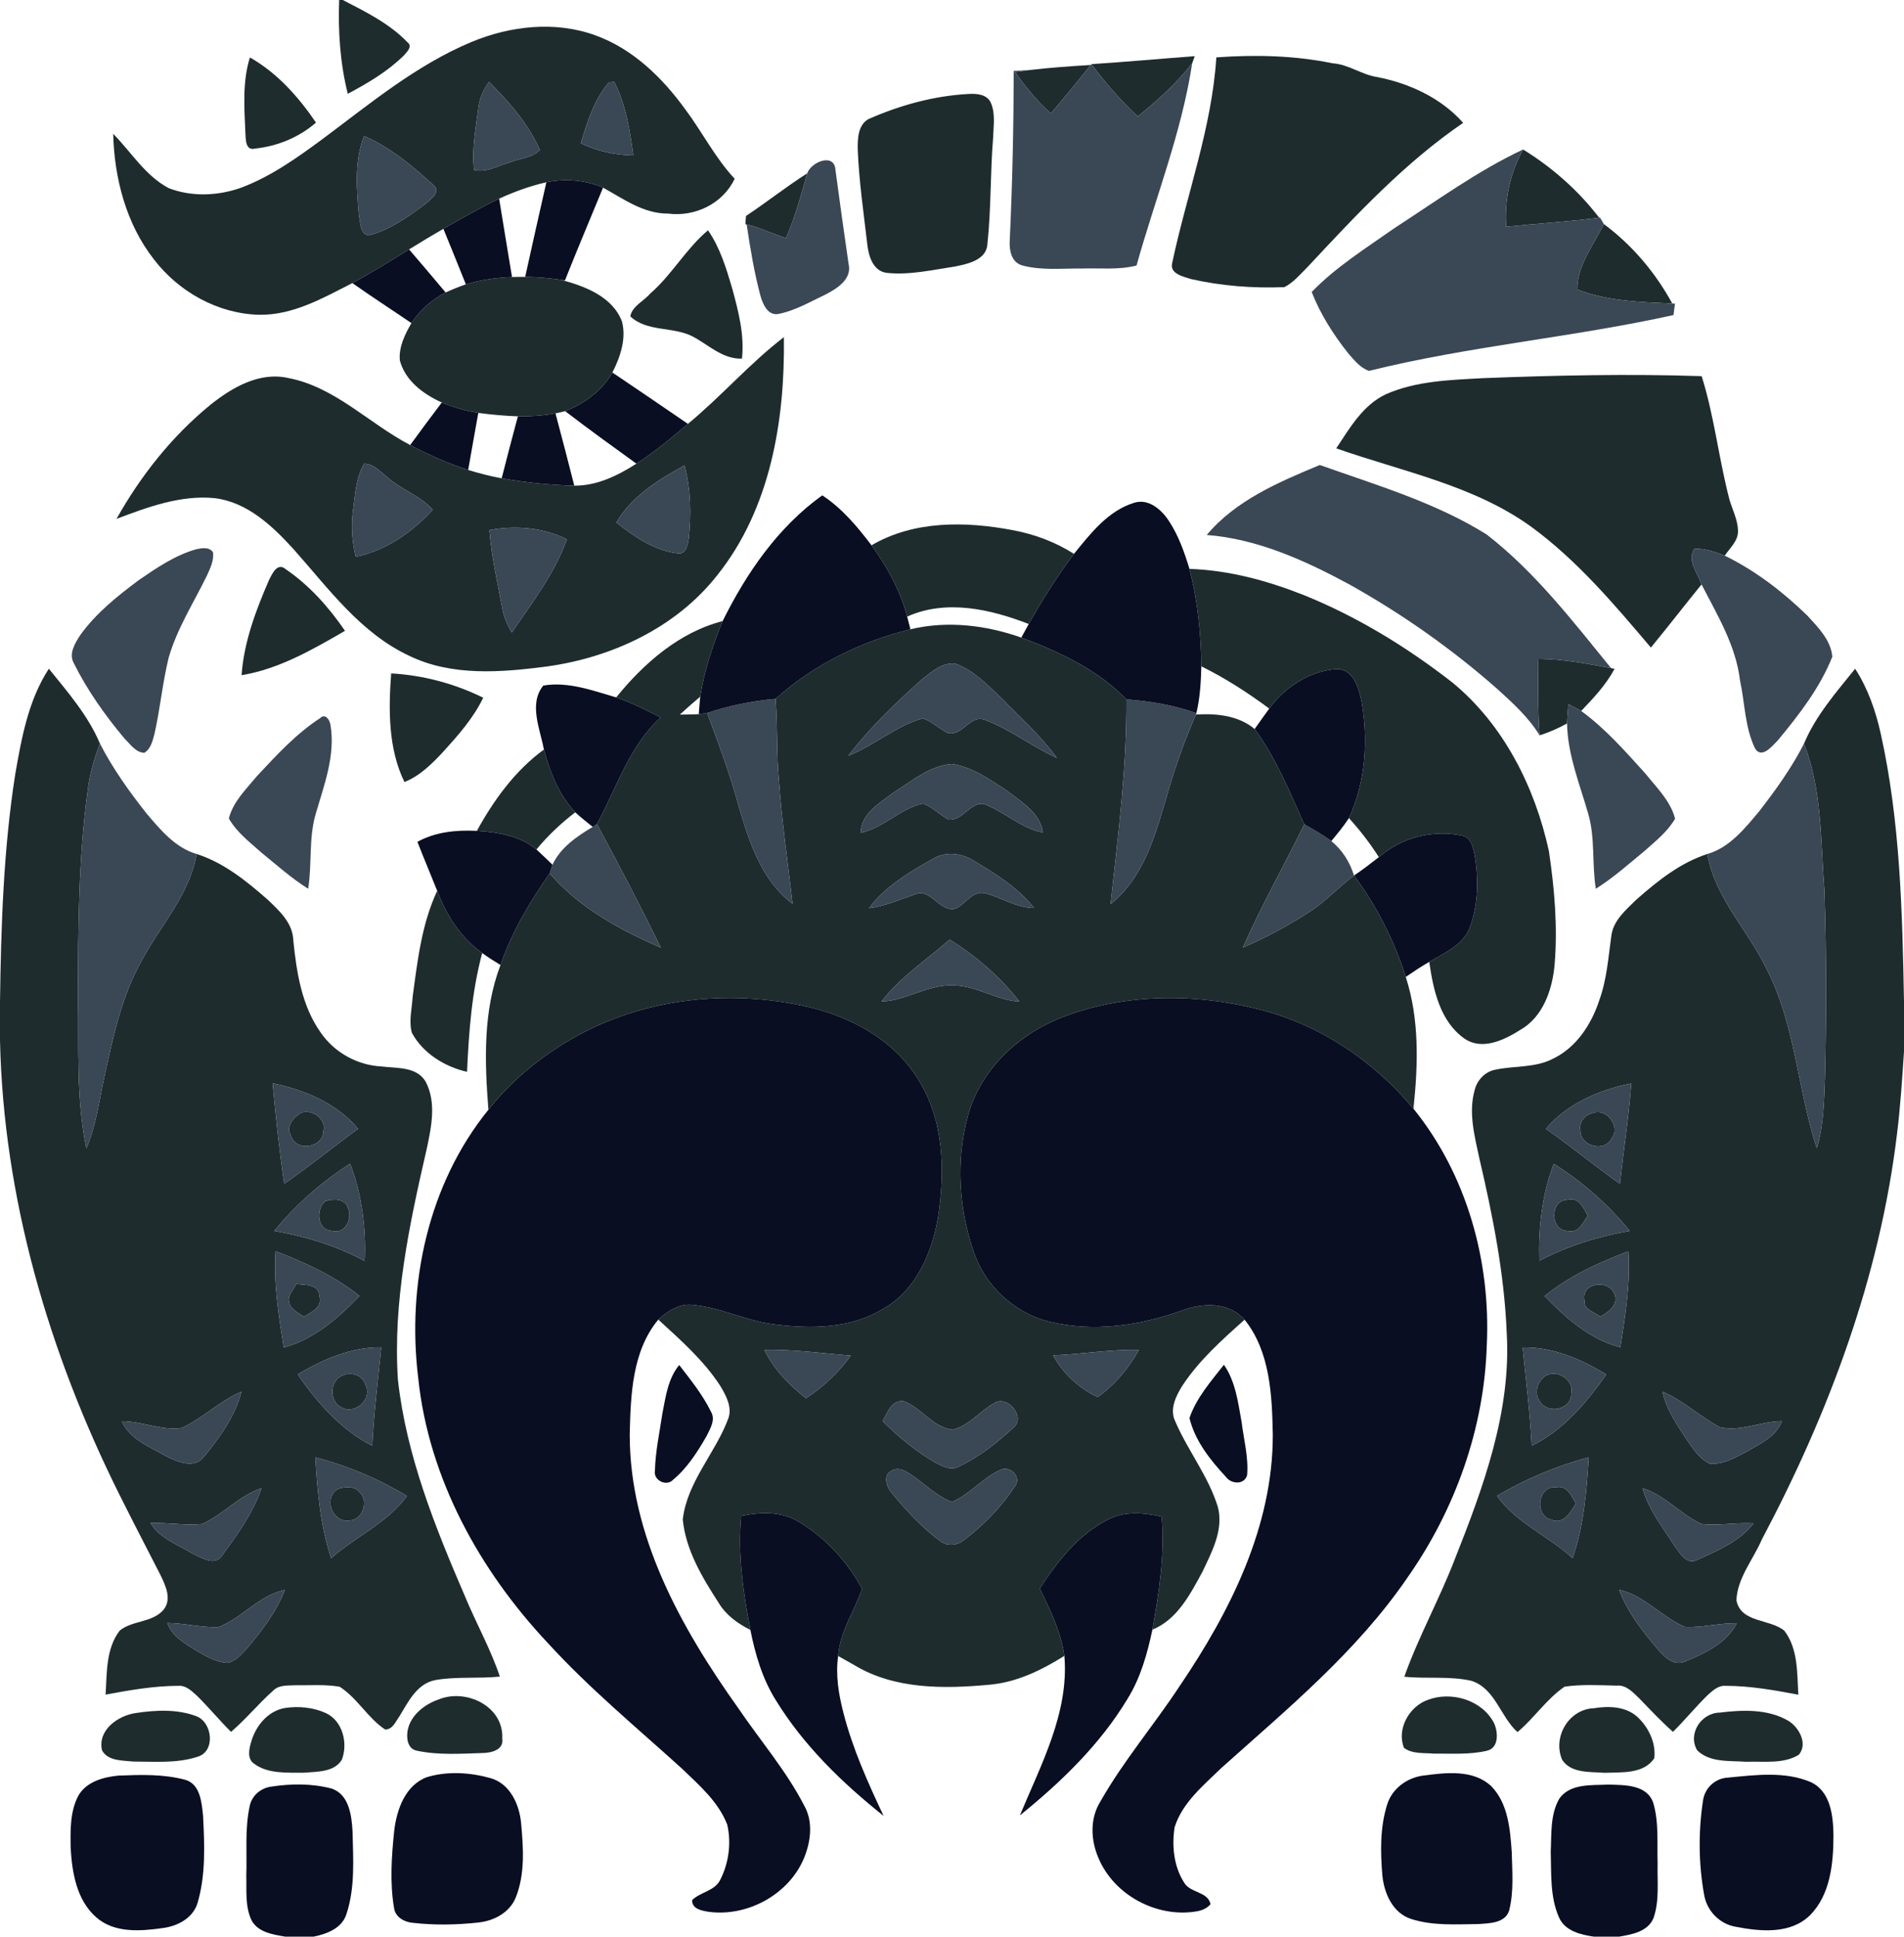 <?xml version="1.0" encoding="UTF-8" ?>
<!DOCTYPE svg PUBLIC "-//W3C//DTD SVG 1.1//EN" "http://www.w3.org/Graphics/SVG/1.1/DTD/svg11.dtd">
<svg width="470pt" height="478pt" viewBox="0 0 470 478" version="1.1" xmlns="http://www.w3.org/2000/svg">
<g id="#1e2c2eff">
<path fill="#1e2c2e" opacity="1.00" d=" M 83.72 0.00 L 84.62 0.00 C 90.26 2.91 96.16 5.82 100.61 10.46 C 101.92 11.45 100.42 12.85 99.72 13.66 C 95.72 17.62 90.80 20.52 85.85 23.15 C 83.95 15.59 83.44 7.77 83.72 0.00 Z" />
<path fill="#1e2c2e" opacity="1.00" d=" M 116.31 10.39 C 125.94 6.37 137.10 5.10 147.04 8.75 C 156.22 12.08 163.47 19.15 169.11 26.92 C 173.34 32.55 176.51 38.95 181.35 44.12 C 178.45 50.27 171.59 53.57 164.93 52.72 C 158.88 52.76 153.91 49.10 148.86 46.31 C 144.46 44.43 139.55 44.03 134.87 44.99 C 130.85 45.89 126.96 47.32 123.21 49.03 C 118.50 51.27 113.98 53.90 109.45 56.48 C 106.60 58.12 103.78 59.82 100.98 61.56 C 96.37 64.42 91.76 67.29 86.98 69.87 C 79.77 73.54 72.28 77.85 63.94 77.69 C 53.78 77.44 44.13 72.03 38.00 64.03 C 31.14 55.27 28.22 44.01 27.94 33.03 C 32.42 37.56 35.88 43.40 41.66 46.44 C 47.31 48.63 53.82 48.36 59.49 46.34 C 66.82 43.60 73.25 39.01 79.51 34.40 C 91.25 25.66 102.68 16.10 116.31 10.39 M 150.30 20.34 C 146.65 24.58 144.97 30.09 143.37 35.35 C 147.42 37.33 151.84 38.25 156.33 38.36 C 155.50 32.17 154.49 25.81 151.62 20.20 C 151.29 20.24 150.63 20.31 150.30 20.34 M 118.04 26.97 C 117.42 31.93 116.40 36.94 117.03 41.95 C 120.12 42.74 123.04 40.78 125.97 40.05 C 128.37 39.03 131.42 38.97 133.27 37.01 C 130.44 30.59 125.66 25.13 120.72 20.21 C 119.27 22.21 118.27 24.50 118.04 26.97 M 89.88 33.57 C 87.39 39.82 88.05 46.73 88.60 53.28 C 89.06 54.97 88.77 57.64 90.98 58.11 C 96.27 56.73 100.85 53.46 105.16 50.21 C 106.29 49.14 108.79 47.51 107.19 45.85 C 101.97 41.09 96.43 36.41 89.88 33.57 Z" />
<path fill="#1e2c2e" opacity="1.00" d=" M 269.42 15.83 C 277.93 15.28 286.42 14.50 294.92 13.86 C 294.76 14.30 294.44 15.18 294.29 15.62 C 290.42 20.58 285.73 24.82 280.84 28.74 C 276.65 24.79 272.82 20.47 269.42 15.83 Z" />
<path fill="#1e2c2e" opacity="1.00" d=" M 300.25 14.16 C 309.83 13.47 319.50 13.68 328.93 15.62 C 332.88 15.87 336.11 18.45 339.98 19.02 C 347.94 20.58 355.73 24.18 361.18 30.32 C 346.72 40.20 334.72 53.10 322.83 65.84 C 321.02 67.62 319.35 69.71 317.04 70.87 C 309.33 71.18 301.51 70.59 293.97 68.87 C 292.15 68.27 288.77 67.62 289.33 65.03 C 292.90 48.08 299.15 31.56 300.25 14.16 Z" />
<path fill="#1e2c2e" opacity="1.00" d=" M 60.58 32.98 C 60.32 26.72 59.79 20.26 61.69 14.18 C 68.42 17.99 73.70 23.92 78.00 30.26 C 73.84 33.89 68.46 36.10 62.98 36.67 C 60.62 37.27 60.68 34.53 60.58 32.98 Z" />
<path fill="#1e2c2e" opacity="1.00" d=" M 254.06 17.29 C 259.10 16.71 264.17 16.34 269.24 16.04 C 266.03 20.09 262.74 24.07 259.39 28.00 C 256.05 24.97 253.15 21.49 250.58 17.79 C 251.74 17.61 252.90 17.45 254.06 17.29 Z" />
<path fill="#1e2c2e" opacity="1.00" d=" M 239.13 23.19 C 241.11 23.07 243.63 23.27 244.58 25.35 C 245.77 28.06 245.23 31.12 245.15 33.99 C 244.43 42.69 244.68 51.45 243.75 60.13 C 243.58 64.12 239.05 65.10 235.90 65.75 C 230.31 66.59 224.65 67.93 218.98 67.36 C 215.42 66.97 214.36 63.04 214.06 60.05 C 213.16 52.36 212.05 44.68 211.73 36.94 C 211.69 34.28 211.76 30.83 214.41 29.38 C 222.22 25.94 230.58 23.64 239.13 23.19 Z" />
<path fill="#1e2c2e" opacity="1.00" d=" M 375.97 36.90 C 383.17 41.32 389.62 47.03 394.76 53.74 C 387.13 54.70 379.45 55.18 371.80 55.97 C 371.33 49.33 372.76 42.73 375.97 36.90 Z" />
<path fill="#1e2c2e" opacity="1.00" d=" M 184.15 53.30 C 189.27 49.91 194.08 46.07 199.26 42.78 C 197.72 48.18 196.28 53.63 194.01 58.79 C 191.28 57.84 188.61 56.71 185.87 55.81 C 185.48 55.71 184.70 55.51 184.31 55.41 L 184.00 55.33 C 184.04 54.83 184.11 53.81 184.15 53.30 Z" />
<path fill="#1e2c2e" opacity="1.00" d=" M 389.36 71.46 C 389.28 65.49 393.41 60.48 395.90 55.30 C 402.90 60.48 408.63 67.28 412.80 74.91 C 404.93 74.56 396.78 74.34 389.36 71.46 Z" />
<path fill="#1e2c2e" opacity="1.00" d=" M 160.48 72.48 C 165.86 67.83 169.32 61.40 174.77 56.84 C 177.76 61.16 179.28 66.23 180.75 71.21 C 182.28 76.84 183.80 82.64 183.15 88.52 C 178.34 88.67 174.90 85.09 170.93 83.02 C 166.12 80.56 159.66 81.96 155.59 78.08 C 156.03 75.57 158.90 74.34 160.48 72.48 Z" />
<path fill="#1e2c2e" opacity="1.00" d=" M 115.00 70.18 C 118.69 69.07 122.54 68.53 126.39 68.37 C 127.47 68.34 128.56 68.33 129.64 68.34 C 132.64 68.39 135.64 68.62 138.60 69.09 C 144.44 70.66 151.19 73.22 153.53 79.34 C 154.66 83.62 153.11 88.13 151.17 91.94 C 148.62 96.45 144.27 99.62 139.51 101.48 C 138.71 101.68 137.92 101.87 137.12 102.03 C 134.06 102.61 130.95 102.80 127.84 102.76 C 124.57 102.64 121.31 102.35 118.07 101.91 C 114.98 101.41 111.95 100.55 109.06 99.34 C 104.54 97.32 100.01 93.97 98.70 88.95 C 98.40 85.67 99.95 82.52 101.56 79.75 C 103.65 76.53 106.60 73.94 110.00 72.19 C 111.64 71.44 113.30 70.76 115.00 70.18 Z" />
<path fill="#1e2c2e" opacity="1.00" d=" M 169.81 104.62 C 178.03 97.84 185.05 89.71 193.50 83.21 C 193.80 103.71 190.19 125.56 177.05 141.98 C 166.89 154.92 151.07 162.27 135.01 164.50 C 123.76 165.96 111.65 166.98 101.11 161.91 C 89.02 156.30 81.06 145.20 72.44 135.52 C 67.22 129.79 61.01 123.90 52.94 122.95 C 44.56 122.14 36.46 125.16 28.76 128.07 C 34.73 117.42 42.47 107.64 51.96 99.90 C 57.31 95.62 64.03 91.70 71.16 93.30 C 82.73 95.51 91.11 104.57 101.26 109.84 C 105.83 112.30 110.62 114.39 115.57 115.99 C 118.28 116.83 121.04 117.54 123.84 118.05 C 129.76 119.09 135.75 119.72 141.76 119.87 C 147.35 119.91 152.50 117.39 157.10 114.44 C 161.60 111.52 165.74 108.10 169.81 104.62 M 87.15 125.94 C 86.61 129.78 86.90 133.67 87.81 137.43 C 95.25 135.90 101.76 131.35 106.82 125.82 C 103.66 122.22 98.87 120.84 95.41 117.61 C 93.74 116.31 92.17 114.48 89.89 114.44 C 87.85 117.91 87.68 122.05 87.15 125.94 M 152.15 128.99 C 156.60 132.44 161.51 135.90 167.25 136.57 C 169.19 137.01 169.78 134.55 169.99 133.11 C 170.64 127.04 170.56 120.81 168.97 114.88 C 162.57 118.38 155.86 122.51 152.15 128.99 M 120.80 130.84 C 121.32 137.31 122.77 143.65 123.97 150.02 C 124.30 152.20 125.22 154.23 126.35 156.11 C 131.32 148.74 136.92 141.57 139.93 133.11 C 134.03 130.20 127.22 129.61 120.80 130.84 Z" />
<path fill="#1e2c2e" opacity="1.00" d=" M 342.18 97.27 C 349.66 94.00 357.96 93.79 365.98 93.34 C 383.99 92.64 402.04 92.24 420.05 92.84 C 423.19 102.80 424.28 113.28 426.93 123.37 C 427.69 125.90 428.97 128.34 429.03 131.04 C 429.07 133.52 427.03 135.24 425.75 137.14 C 423.38 136.21 420.90 135.39 418.32 135.42 C 416.24 138.15 419.14 141.51 420.02 144.25 C 415.82 149.41 411.75 154.69 407.52 159.83 C 398.47 149.16 389.32 138.31 377.96 130.00 C 363.72 119.73 346.12 116.39 329.85 110.66 C 333.20 105.62 336.46 99.92 342.18 97.27 Z" />
<path fill="#1e2c2e" opacity="1.00" d=" M 215.13 134.59 C 225.61 128.44 238.35 128.65 249.93 130.84 C 255.30 131.83 260.49 133.76 265.11 136.70 C 260.98 142.20 257.30 148.02 253.94 154.02 C 244.52 150.35 233.56 147.85 223.93 152.19 C 222.26 145.78 218.99 139.92 215.13 134.59 Z" />
<path fill="#1e2c2e" opacity="1.00" d=" M 66.36 143.27 C 67.13 141.71 68.46 138.65 70.56 140.51 C 76.38 144.49 81.20 149.89 85.16 155.70 C 77.16 160.33 68.86 165.13 59.63 166.65 C 60.21 158.49 63.13 150.71 66.36 143.27 Z" />
<path fill="#1e2c2e" opacity="1.00" d=" M 293.61 140.41 C 303.37 140.73 312.91 143.33 321.95 146.92 C 335.10 152.25 347.31 159.73 358.49 168.43 C 371.15 178.82 378.89 194.24 382.34 210.04 C 383.72 219.27 384.53 228.69 383.76 238.01 C 383.22 244.21 380.94 251.01 375.21 254.24 C 371.28 256.70 365.91 259.33 361.54 256.37 C 355.47 252.15 353.79 244.29 352.81 237.41 C 356.54 235.17 361.17 233.30 362.81 228.91 C 364.93 223.23 365.01 216.94 364.01 211.02 C 363.62 209.18 363.13 206.67 360.94 206.24 C 353.74 204.69 345.93 206.71 340.37 211.56 C 338.19 208.14 335.71 204.92 332.98 201.92 C 337.10 192.97 337.78 182.64 336.07 173.02 C 335.40 169.80 334.09 165.17 330.05 165.14 C 323.38 165.52 317.18 169.55 313.31 174.89 C 308.01 170.96 302.46 167.38 296.55 164.46 C 296.49 156.37 295.63 148.26 293.61 140.41 Z" />
<path fill="#1e2c2e" opacity="1.00" d=" M 152.10 172.13 C 158.93 163.72 167.67 156.04 178.38 153.30 C 175.94 159.31 173.84 165.52 172.85 171.95 C 171.14 173.39 169.45 174.86 167.81 176.38 C 169.37 176.35 170.93 176.36 172.49 176.27 C 173.01 176.20 174.05 176.04 174.57 175.96 C 177.37 183.52 180.21 191.07 182.31 198.86 C 184.92 207.71 187.93 217.28 195.64 223.06 C 194.52 213.04 193.01 203.07 192.31 193.01 C 191.63 186.19 192.01 179.32 191.44 172.50 C 200.80 164.04 212.53 158.34 224.74 155.32 C 233.82 153.14 243.38 154.28 252.11 157.37 C 261.50 160.88 271.00 165.31 278.05 172.62 C 278.17 189.55 275.98 206.35 274.14 223.15 C 282.64 216.34 285.42 205.32 288.35 195.35 C 290.24 188.88 292.50 182.53 295.21 176.36 C 300.26 176.06 305.66 176.56 309.71 179.93 C 314.96 187.11 318.35 195.38 321.96 203.46 C 316.98 213.64 311.37 223.52 306.79 233.89 C 312.46 231.44 317.92 228.50 323.11 225.15 C 327.17 222.58 330.39 218.95 334.23 216.10 C 339.86 223.64 344.17 232.15 347.01 241.12 C 350.41 251.61 350.06 262.83 348.91 273.65 C 339.12 261.85 325.80 252.92 310.88 249.15 C 294.45 244.98 276.48 245.11 260.69 251.70 C 250.40 256.09 241.61 264.85 238.81 275.87 C 235.97 286.56 236.72 298.15 240.23 308.60 C 242.97 317.15 250.18 323.97 258.89 326.18 C 269.75 328.86 281.21 327.23 291.63 323.50 C 296.81 321.53 303.22 321.25 307.23 325.72 C 301.66 330.69 295.99 335.74 291.86 342.02 C 290.24 344.61 288.62 347.92 290.16 350.93 C 293.28 358.16 298.37 364.46 300.66 372.06 C 302.06 377.64 299.13 383.07 296.81 387.97 C 293.79 393.50 290.64 399.70 284.47 402.23 C 286.09 393.04 287.57 383.69 286.76 374.33 C 282.31 373.36 277.47 372.85 273.32 375.15 C 266.11 378.82 260.99 385.44 256.65 392.08 C 259.29 397.36 261.89 402.79 262.74 408.70 C 257.07 412.25 250.89 415.27 244.12 415.83 C 233.00 416.85 220.86 416.98 210.98 411.03 C 209.61 410.26 208.26 409.48 206.90 408.73 C 207.32 402.69 210.89 397.68 212.80 392.16 C 209.24 385.49 203.82 379.62 197.33 375.70 C 193.02 372.97 187.77 373.15 182.97 374.15 C 182.09 383.59 183.44 393.03 185.23 402.29 C 182.11 400.73 179.20 398.64 177.39 395.60 C 173.35 389.34 169.28 382.60 168.54 375.04 C 169.61 365.68 176.71 358.56 179.84 349.94 C 180.72 347.19 179.21 344.45 177.85 342.14 C 173.76 335.79 168.02 330.77 162.50 325.70 C 164.82 323.56 167.74 321.63 171.07 322.08 C 177.91 322.70 184.16 326.02 190.98 326.85 C 200.04 328.03 209.94 327.99 217.98 323.05 C 226.03 318.55 229.99 309.36 231.52 300.65 C 233.32 289.14 233.06 276.43 226.58 266.31 C 220.68 256.70 210.12 250.95 199.36 248.51 C 179.72 243.96 158.16 246.41 140.66 256.68 C 133.02 261.16 126.03 266.92 120.56 273.91 C 119.63 261.95 119.20 249.59 123.55 238.18 C 126.34 230.02 130.77 222.58 135.70 215.56 C 142.96 224.07 153.02 229.49 163.13 233.90 C 158.09 223.62 152.81 213.45 147.34 203.40 C 152.24 194.45 155.29 184.15 163.08 177.09 C 159.52 175.23 155.90 173.45 152.10 172.13 M 227.59 167.68 C 221.07 173.49 214.72 179.60 209.39 186.54 C 215.81 184.02 221.13 179.15 227.82 177.30 C 230.11 178.11 231.89 179.88 234.05 180.96 C 237.61 181.71 239.56 176.21 243.16 177.70 C 249.46 180.03 254.77 184.32 260.88 187.06 C 257.01 181.70 252.04 177.28 247.46 172.55 C 243.96 169.28 240.53 165.55 235.94 163.84 C 232.68 163.33 229.98 165.83 227.59 167.68 M 220.58 195.60 C 217.19 198.21 212.58 200.72 212.45 205.57 C 218.12 204.30 222.24 199.56 227.85 198.31 C 230.17 199.19 231.93 201.05 234.07 202.25 C 237.57 202.79 239.41 197.94 242.85 198.42 C 247.95 200.31 252.00 204.42 257.45 205.50 C 256.76 200.60 252.17 197.96 248.60 195.19 C 244.38 192.43 240.04 189.30 234.93 188.56 C 229.46 189.01 225.07 192.80 220.58 195.60 M 230.20 212.03 C 224.45 215.27 218.51 218.78 214.51 224.16 C 218.47 223.66 222.11 222.02 225.85 220.75 C 229.79 219.01 231.90 225.31 235.90 224.26 C 238.37 223.12 240.04 219.79 243.10 220.45 C 247.21 221.48 250.87 224.08 255.25 224.11 C 251.33 219.09 245.78 215.70 240.40 212.46 C 237.33 210.52 233.37 210.05 230.20 212.03 M 234.43 231.91 C 228.72 236.88 222.26 241.14 217.59 247.19 C 223.66 246.98 228.91 243.03 235.04 243.21 C 240.88 243.13 245.87 246.89 251.65 247.21 C 246.92 241.13 240.96 235.98 234.43 231.91 M 188.68 333.17 C 191.01 337.99 194.79 341.85 198.97 345.10 C 203.26 342.30 207.01 338.76 210.01 334.60 C 202.91 334.00 195.82 333.03 188.68 333.17 M 259.96 334.52 C 262.41 339.01 266.33 342.64 270.95 344.81 C 275.21 341.83 278.59 337.71 281.13 333.19 C 274.04 333.01 267.03 334.26 259.96 334.52 M 217.88 350.75 C 221.80 354.69 226.14 358.26 230.97 361.04 C 232.75 361.96 234.91 363.07 236.84 361.88 C 241.85 359.52 246.26 355.99 250.29 352.24 C 253.24 349.65 248.52 344.14 245.36 346.37 C 241.81 348.30 239.18 351.96 235.11 352.87 C 230.28 352.30 227.48 347.47 223.08 345.85 C 220.07 345.42 219.08 348.70 217.88 350.75 M 220.12 362.99 C 217.76 364.13 218.89 367.14 220.26 368.64 C 223.75 372.87 227.54 376.96 231.95 380.25 C 233.75 381.76 236.29 381.53 238.02 380.04 C 242.96 376.38 247.26 371.79 250.66 366.67 C 252.11 364.42 249.40 361.77 247.06 362.75 C 242.59 364.70 239.48 368.82 234.98 370.72 C 230.94 369.20 227.98 365.89 224.38 363.65 C 223.16 362.80 221.53 362.12 220.12 362.99 Z" />
<path fill="#1e2c2e" opacity="1.00" d=" M 379.73 162.61 C 385.80 162.66 391.75 163.79 397.69 164.91 L 398.56 165.07 C 396.45 169.01 393.38 172.28 390.31 175.48 C 389.27 174.90 388.20 174.36 387.15 173.81 C 387.02 175.39 386.88 176.98 386.82 178.56 C 384.66 179.76 382.40 180.77 380.04 181.49 C 379.57 175.21 379.69 168.90 379.73 162.61 Z" />
<path fill="#1e2c2e" opacity="1.00" d=" M 3.76 191.10 C 5.32 182.12 7.00 172.82 12.06 165.05 C 16.74 170.85 21.74 176.58 24.67 183.52 C 23.25 187.17 22.17 190.97 21.68 194.87 C 19.36 211.79 19.26 228.91 19.27 245.96 C 19.49 258.46 18.74 271.14 21.32 283.44 C 23.73 277.86 24.45 271.79 25.73 265.90 C 27.92 256.01 29.98 245.87 35.05 236.97 C 39.66 228.31 46.85 220.77 48.52 210.78 C 55.24 212.91 60.83 217.45 66.05 222.03 C 68.93 224.76 72.27 227.79 72.40 232.07 C 73.20 239.98 74.47 248.25 79.18 254.88 C 82.53 259.75 88.17 262.90 94.07 263.21 C 97.83 263.70 102.78 263.17 105.05 266.93 C 107.78 272.07 106.49 278.16 105.34 283.55 C 101.05 302.19 96.97 321.23 98.22 340.47 C 100.27 359.22 107.41 376.91 114.82 394.10 C 117.57 400.71 121.10 407.00 123.39 413.81 C 118.10 414.36 112.72 413.75 107.47 414.67 C 102.91 415.54 100.77 420.05 98.59 423.63 C 97.65 424.90 96.96 426.87 95.08 426.88 C 90.74 424.02 88.22 419.10 83.83 416.31 C 80.28 415.70 76.63 415.99 73.04 415.95 C 71.10 416.05 68.84 415.78 67.36 417.34 C 63.76 420.54 60.71 424.32 57.03 427.45 C 54.10 424.55 51.49 421.34 48.54 418.47 C 47.29 417.34 45.91 415.98 44.09 416.09 C 38.02 416.10 32.02 417.15 26.07 418.26 C 26.40 412.93 26.12 406.94 29.54 402.47 C 32.68 399.90 37.60 400.53 40.35 397.34 C 42.52 394.66 40.83 391.28 39.56 388.64 C 36.14 381.99 32.70 375.35 29.36 368.66 C 12.08 333.91 0.84 295.73 0.00 256.76 L 0.00 247.28 C 0.26 228.51 0.85 209.67 3.76 191.10 M 67.31 267.37 C 68.06 275.64 68.93 283.92 70.17 292.15 C 76.42 287.87 82.26 283.06 88.39 278.61 C 83.15 272.29 75.17 269.01 67.31 267.37 M 67.71 303.82 C 75.49 305.18 83.08 307.48 90.04 311.24 C 90.39 303.11 89.33 294.82 86.42 287.20 C 79.39 291.76 72.99 297.29 67.71 303.82 M 68.04 308.82 C 67.51 316.79 68.79 324.72 70.05 332.57 C 77.50 330.59 83.53 325.32 88.74 319.86 C 82.60 314.95 75.34 311.62 68.04 308.82 M 73.50 339.21 C 78.27 346.22 84.25 352.96 91.89 356.84 C 92.28 348.71 93.33 340.64 94.11 332.55 C 86.69 332.46 79.76 335.50 73.50 339.21 M 44.90 352.44 C 39.89 353.17 35.08 350.80 30.07 350.79 C 32.07 355.25 36.93 357.09 40.90 359.36 C 43.76 360.80 48.03 362.70 50.42 359.47 C 54.28 354.72 58.06 349.54 59.60 343.51 C 54.25 345.74 50.11 350.03 44.90 352.44 M 77.85 359.72 C 78.33 368.09 79.08 376.58 81.74 384.58 C 87.78 379.23 95.64 375.91 100.44 369.24 C 93.42 364.98 85.80 361.77 77.85 359.72 M 49.95 376.14 C 45.69 376.56 41.41 375.77 37.14 375.91 C 39.49 379.74 43.94 381.27 47.61 383.49 C 49.79 384.48 53.11 386.67 54.85 383.89 C 58.64 378.74 62.46 373.39 64.57 367.30 C 59.06 369.15 55.15 373.75 49.95 376.14 M 53.94 401.60 C 49.71 401.78 45.55 400.61 41.31 400.58 C 42.48 403.94 45.73 405.67 48.55 407.46 C 50.87 408.79 53.29 410.25 56.03 410.41 C 58.13 410.17 59.52 408.33 60.91 406.92 C 64.62 402.51 68.22 397.85 70.33 392.42 C 63.96 393.73 59.82 399.32 53.94 401.60 Z" />
<path fill="#1e2c2e" opacity="1.00" d=" M 445.31 183.55 C 448.23 176.59 453.26 170.87 457.94 165.06 C 461.08 169.92 463.00 175.42 464.25 181.04 C 469.08 202.75 469.59 225.12 470.00 247.27 L 470.00 259.55 C 469.53 266.34 469.12 273.14 468.27 279.90 C 464.05 315.10 451.44 348.79 434.91 379.97 C 432.78 384.92 428.86 389.46 428.63 394.97 C 429.74 400.64 436.91 399.49 440.48 402.51 C 443.88 406.98 443.60 412.95 443.91 418.28 C 437.97 417.16 431.98 416.09 425.92 416.09 C 424.10 415.98 422.72 417.32 421.47 418.44 C 418.52 421.33 415.91 424.55 412.97 427.45 C 410.08 424.89 407.43 422.07 404.75 419.29 C 403.16 417.78 401.49 415.81 399.07 416.04 C 394.79 415.94 390.47 415.69 386.23 416.29 C 381.76 419.34 378.73 424.04 374.59 427.51 C 370.33 423.68 369.10 416.73 363.20 414.85 C 357.78 413.62 352.15 414.42 346.65 413.84 C 350.18 403.93 355.32 394.70 359.10 384.88 C 366.15 367.09 373.08 348.39 371.93 328.93 C 371.34 314.41 368.50 300.12 365.20 286.01 C 364.02 280.47 362.43 274.66 364.02 269.04 C 364.61 266.64 366.51 264.57 368.97 264.05 C 373.71 263.00 378.87 263.63 383.31 261.33 C 389.10 258.57 392.83 252.85 394.77 246.91 C 396.63 241.83 397.00 236.41 397.74 231.10 C 398.17 227.19 401.39 224.55 404.01 221.97 C 409.21 217.41 414.79 212.92 421.47 210.78 C 423.29 221.53 431.38 229.46 436.00 238.98 C 443.19 252.83 443.70 268.80 448.47 283.43 C 450.21 277.76 450.25 271.78 450.49 265.91 C 450.86 250.53 450.86 235.13 450.35 219.75 C 449.40 207.64 449.81 195.04 445.31 183.55 M 381.59 278.60 C 387.81 282.96 393.67 287.80 399.88 292.17 C 400.76 283.91 402.07 275.70 402.67 267.41 C 394.80 268.97 386.90 272.38 381.59 278.60 M 379.95 311.21 C 386.94 307.51 394.52 305.17 402.30 303.81 C 396.99 297.31 390.66 291.70 383.55 287.25 C 380.63 294.85 379.73 303.12 379.95 311.21 M 381.27 319.89 C 386.52 325.28 392.49 330.64 399.97 332.52 C 401.21 324.70 402.49 316.79 401.96 308.85 C 394.63 311.61 387.39 314.94 381.27 319.89 M 375.87 332.57 C 376.67 340.65 377.70 348.71 378.09 356.82 C 385.85 353.10 391.64 346.17 396.51 339.25 C 390.29 335.44 383.30 332.43 375.87 332.57 M 410.40 343.50 C 411.26 347.74 413.77 351.33 416.07 354.90 C 417.75 357.23 419.31 359.99 422.02 361.24 C 425.29 361.58 428.26 359.75 431.07 358.34 C 434.40 356.38 438.39 354.65 439.86 350.77 C 434.71 350.78 429.68 353.45 424.55 352.26 C 419.63 349.68 415.56 345.68 410.40 343.50 M 369.53 369.20 C 374.28 375.91 382.25 379.11 388.20 384.58 C 390.96 376.60 391.66 368.08 392.16 359.72 C 384.22 361.81 376.60 365.03 369.53 369.20 M 405.45 367.31 C 406.94 372.59 410.41 376.93 413.31 381.47 C 414.65 383.19 416.19 386.32 418.89 385.04 C 423.88 382.73 429.45 380.49 432.88 375.99 C 428.58 375.74 424.29 376.61 420.01 376.14 C 414.82 373.76 411.00 369.04 405.45 367.31 M 399.67 392.38 C 401.72 397.85 405.36 402.50 409.08 406.92 C 410.78 408.87 413.10 411.36 415.97 410.07 C 420.83 408.10 426.24 405.53 428.73 400.64 C 424.46 400.59 420.25 401.73 415.99 401.58 C 410.20 399.18 405.98 393.79 399.67 392.38 Z" />
<path fill="#1e2c2e" opacity="1.00" d=" M 99.84 193.02 C 95.82 184.80 95.89 175.15 96.56 166.21 C 104.43 166.65 112.21 168.72 119.28 172.21 C 116.87 177.22 113.15 181.42 109.45 185.50 C 106.67 188.49 103.71 191.47 99.84 193.02 Z" />
<path fill="#1e2c2e" opacity="1.00" d=" M 117.71 205.07 C 121.91 197.44 127.17 190.18 134.26 185.00 C 135.76 190.61 137.98 196.19 142.00 200.50 C 138.47 203.19 135.25 206.25 132.41 209.66 C 128.30 206.28 122.87 205.40 117.71 205.07 Z" />
<path fill="#1e2c2e" opacity="1.00" d=" M 101.86 246.04 C 103.06 237.18 104.08 228.05 107.92 219.87 C 110.15 225.89 113.78 231.44 119.03 235.23 C 116.46 244.79 115.73 254.70 115.29 264.55 C 109.77 263.29 104.43 259.99 101.68 254.94 C 100.86 252.05 101.70 248.98 101.86 246.04 Z" />
<path fill="#1e2c2e" opacity="1.00" d=" M 74.52 274.58 C 77.12 273.81 80.53 276.10 79.85 279.07 C 79.89 283.35 72.89 284.42 71.78 280.20 C 70.45 277.92 72.58 275.57 74.52 274.58 Z" />
<path fill="#1e2c2e" opacity="1.00" d=" M 393.51 274.61 C 396.69 273.60 400.15 278.22 397.81 280.97 C 396.16 284.52 390.06 282.90 390.12 279.04 C 389.65 276.76 391.42 275.03 393.51 274.61 Z" />
<path fill="#1e2c2e" opacity="1.00" d=" M 80.36 296.43 C 82.25 295.88 85.20 295.76 85.87 298.12 C 87.11 300.75 85.20 304.77 81.90 303.79 C 78.26 303.68 77.90 298.32 80.36 296.43 Z" />
<path fill="#1e2c2e" opacity="1.00" d=" M 386.88 303.80 C 382.55 303.65 382.58 296.20 386.88 296.13 C 389.68 295.35 390.83 298.08 391.94 300.03 C 390.73 301.84 389.63 304.53 386.88 303.80 Z" />
<path fill="#1e2c2e" opacity="1.00" d=" M 73.12 316.91 C 75.23 317.19 78.76 316.88 78.85 319.89 C 79.66 322.72 76.87 323.81 74.97 325.01 C 73.70 323.99 71.88 323.31 71.41 321.59 C 70.79 319.80 72.44 318.39 73.12 316.91 Z" />
<path fill="#1e2c2e" opacity="1.00" d=" M 391.13 321.03 C 390.12 316.54 397.21 315.62 398.53 319.42 C 399.60 322.01 397.03 323.93 395.00 324.96 C 393.59 323.79 390.89 323.33 391.13 321.03 Z" />
<path fill="#1e2c2e" opacity="1.00" d=" M 84.43 339.53 C 86.55 338.49 89.52 339.33 90.20 341.77 C 92.10 345.12 87.73 349.21 84.43 347.46 C 81.28 346.06 81.27 340.92 84.43 339.53 Z" />
<path fill="#1e2c2e" opacity="1.00" d=" M 381.48 339.59 C 384.44 337.91 388.61 340.53 387.86 344.01 C 387.85 347.96 382.11 349.11 380.13 345.94 C 378.57 343.90 379.51 340.96 381.48 339.59 Z" />
<path fill="#1e2c2e" opacity="1.00" d=" M 83.38 367.53 C 85.07 366.91 87.47 366.70 88.74 368.25 C 91.13 370.44 89.54 375.26 86.14 375.29 C 82.04 375.83 79.71 369.76 83.38 367.53 Z" />
<path fill="#1e2c2e" opacity="1.00" d=" M 382.95 375.08 C 378.68 374.17 379.54 366.67 384.06 367.09 C 386.80 366.47 387.84 369.20 389.00 371.05 C 387.79 373.14 385.84 376.45 382.95 375.08 Z" />
<path fill="#1e2c2e" opacity="1.00" d=" M 108.36 419.42 C 115.10 416.71 124.39 421.18 123.98 429.09 C 124.43 431.97 121.18 432.66 119.01 432.68 C 113.66 432.85 108.19 433.22 102.92 432.11 C 100.58 431.67 100.27 428.95 100.64 427.03 C 101.41 423.24 104.87 420.61 108.36 419.42 Z" />
<path fill="#1e2c2e" opacity="1.00" d=" M 352.40 419.58 C 358.21 417.34 365.76 419.55 368.75 425.19 C 369.81 427.38 370.10 431.34 367.11 432.10 C 362.82 433.12 358.34 432.79 353.96 432.82 C 351.49 432.61 348.70 432.96 346.58 431.42 C 344.70 426.81 347.84 421.19 352.40 419.58 Z" />
<path fill="#1e2c2e" opacity="1.00" d=" M 70.34 421.56 C 73.68 421.07 77.22 421.38 80.32 422.77 C 84.59 424.63 85.96 430.28 84.38 434.35 C 82.44 437.47 78.22 437.25 75.00 437.54 C 70.89 437.49 66.18 437.89 62.70 435.30 C 60.97 434.07 61.47 431.76 61.97 430.04 C 63.06 426.05 66.09 422.29 70.34 421.56 Z" />
<path fill="#1e2c2e" opacity="1.00" d=" M 393.44 421.62 C 397.09 421.03 401.29 421.14 404.19 423.76 C 406.93 426.29 408.81 430.16 408.36 433.94 C 405.76 437.93 400.23 437.39 396.06 437.56 C 392.52 437.28 387.83 437.74 385.62 434.36 C 383.20 428.76 387.22 421.86 393.44 421.62 Z" />
<path fill="#1e2c2e" opacity="1.00" d=" M 33.55 422.80 C 38.45 422.07 43.70 421.80 48.42 423.57 C 52.46 425.05 53.32 432.36 48.67 433.63 C 43.62 435.26 38.17 434.79 32.93 434.78 C 30.29 434.49 26.62 434.72 25.17 431.98 C 24.08 426.96 29.16 423.42 33.55 422.80 Z" />
<path fill="#1e2c2e" opacity="1.00" d=" M 424.53 422.70 C 430.12 422.01 436.32 421.76 441.37 424.68 C 444.05 426.25 446.35 430.37 444.04 433.10 C 440.19 435.47 435.35 434.66 431.04 434.84 C 426.99 434.53 422.09 435.10 418.95 432.01 C 416.53 427.96 419.94 422.75 424.53 422.70 Z" />
</g>
<g id="#3a4754ff">
<path fill="#3a4754" opacity="1.00" d=" M 269.24 16.04 L 269.42 15.83 C 272.82 20.47 276.65 24.79 280.84 28.74 C 285.73 24.82 290.42 20.58 294.29 15.62 C 291.69 32.73 285.18 48.94 280.55 65.54 C 276.12 66.68 271.48 66.12 266.96 66.28 C 262.07 66.22 257.06 66.81 252.29 65.50 C 249.53 64.70 249.07 61.50 249.27 59.04 C 249.91 45.21 250.21 31.36 250.24 17.51 C 251.51 17.43 252.78 17.36 254.06 17.29 C 252.90 17.45 251.74 17.61 250.58 17.79 C 253.15 21.49 256.05 24.97 259.39 28.00 C 262.74 24.07 266.03 20.09 269.24 16.04 Z" />
<path fill="#3a4754" opacity="1.00" d=" M 150.30 20.34 C 150.63 20.31 151.29 20.24 151.62 20.20 C 154.49 25.81 155.50 32.17 156.33 38.36 C 151.84 38.25 147.42 37.33 143.37 35.35 C 144.97 30.09 146.65 24.58 150.30 20.34 Z" />
<path fill="#3a4754" opacity="1.00" d=" M 118.04 26.97 C 118.27 24.50 119.27 22.21 120.72 20.21 C 125.66 25.13 130.44 30.59 133.27 37.01 C 131.42 38.97 128.37 39.03 125.97 40.05 C 123.04 40.78 120.12 42.74 117.03 41.95 C 116.40 36.94 117.42 31.93 118.04 26.97 Z" />
<path fill="#3a4754" opacity="1.00" d=" M 89.88 33.57 C 96.43 36.41 101.97 41.09 107.19 45.85 C 108.79 47.51 106.29 49.14 105.16 50.21 C 100.85 53.46 96.27 56.73 90.98 58.11 C 88.77 57.64 89.06 54.97 88.60 53.28 C 88.05 46.73 87.39 39.82 89.88 33.57 Z" />
<path fill="#3a4754" opacity="1.00" d=" M 344.26 56.28 C 354.65 49.55 364.73 42.18 375.97 36.90 C 372.76 42.73 371.33 49.33 371.80 55.97 C 379.45 55.18 387.13 54.70 394.76 53.74 L 394.97 53.71 C 395.20 54.11 395.67 54.90 395.90 55.30 C 393.41 60.48 389.28 65.49 389.36 71.46 C 396.78 74.34 404.93 74.56 412.80 74.91 L 413.47 74.93 C 413.38 75.64 413.19 77.05 413.10 77.76 C 388.24 83.27 362.69 85.40 337.94 91.54 C 335.73 90.78 334.25 88.85 332.77 87.16 C 329.12 82.56 325.94 77.54 323.79 72.07 C 329.81 65.85 337.22 61.24 344.26 56.28 Z" />
<path fill="#3a4754" opacity="1.00" d=" M 199.26 42.78 C 200.21 39.96 206.03 37.59 206.24 42.01 C 207.26 49.71 208.36 57.40 209.46 65.08 C 210.40 68.90 206.64 71.21 203.76 72.70 C 199.93 74.51 196.18 76.75 191.97 77.52 C 189.50 77.83 188.34 75.09 187.76 73.17 C 186.19 67.34 185.21 61.37 184.31 55.41 C 184.70 55.51 185.48 55.71 185.87 55.81 C 188.61 56.71 191.28 57.84 194.01 58.79 C 196.28 53.63 197.72 48.18 199.26 42.78 Z" />
<path fill="#3a4754" opacity="1.00" d=" M 87.15 125.94 C 87.68 122.05 87.85 117.91 89.89 114.44 C 92.17 114.48 93.74 116.31 95.41 117.61 C 98.87 120.84 103.66 122.22 106.82 125.82 C 101.76 131.35 95.25 135.90 87.81 137.43 C 86.90 133.67 86.61 129.78 87.15 125.94 Z" />
<path fill="#3a4754" opacity="1.00" d=" M 152.15 128.99 C 155.86 122.51 162.57 118.38 168.97 114.88 C 170.56 120.81 170.64 127.04 169.99 133.11 C 169.78 134.55 169.19 137.01 167.25 136.57 C 161.51 135.90 156.60 132.44 152.15 128.99 Z" />
<path fill="#3a4754" opacity="1.00" d=" M 297.88 132.04 C 305.05 123.48 315.71 118.96 325.79 114.77 C 339.77 119.74 354.27 123.99 366.95 131.90 C 378.90 141.15 388.21 153.27 397.69 164.91 C 391.75 163.79 385.80 162.66 379.73 162.61 C 379.69 168.90 379.57 175.21 380.04 181.49 C 377.37 177.11 373.54 173.62 369.78 170.20 C 358.49 160.23 346.10 151.50 332.95 144.17 C 322.04 138.29 310.39 133.01 297.88 132.04 Z" />
<path fill="#3a4754" opacity="1.00" d=" M 120.80 130.84 C 127.22 129.61 134.03 130.20 139.93 133.11 C 136.92 141.57 131.32 148.74 126.35 156.11 C 125.22 154.23 124.30 152.20 123.97 150.02 C 122.77 143.65 121.32 137.31 120.80 130.84 Z" />
<path fill="#3a4754" opacity="1.00" d=" M 48.38 135.58 C 49.76 135.28 51.59 134.92 52.56 136.27 C 52.88 138.31 51.90 140.23 51.09 142.04 C 47.82 148.76 43.69 155.14 41.62 162.38 C 40.12 168.56 39.53 174.92 38.14 181.12 C 37.67 182.81 37.25 184.83 35.62 185.81 C 33.46 185.72 32.16 183.65 30.74 182.29 C 25.95 176.57 21.56 170.41 18.24 163.72 C 16.89 161.36 18.51 158.77 19.79 156.78 C 23.67 151.35 28.96 147.14 34.26 143.18 C 38.66 140.16 43.19 137.06 48.38 135.58 Z" />
<path fill="#3a4754" opacity="1.00" d=" M 418.32 135.42 C 420.90 135.39 423.38 136.21 425.75 137.14 C 433.31 140.85 440.09 146.05 446.11 151.91 C 448.78 154.81 451.92 157.95 452.31 162.07 C 449.28 169.74 444.08 176.42 438.85 182.74 C 437.50 184.09 434.89 187.39 433.24 184.75 C 430.70 179.52 430.73 173.49 429.51 167.89 C 428.48 159.29 423.92 151.79 420.02 144.25 C 419.14 141.51 416.24 138.15 418.32 135.42 Z" />
<path fill="#3a4754" opacity="1.00" d=" M 227.59 167.68 C 229.98 165.83 232.68 163.33 235.94 163.84 C 240.53 165.55 243.96 169.28 247.46 172.55 C 252.04 177.28 257.01 181.70 260.88 187.06 C 254.77 184.32 249.46 180.03 243.16 177.70 C 239.56 176.21 237.61 181.71 234.05 180.96 C 231.89 179.88 230.11 178.11 227.82 177.30 C 221.13 179.15 215.81 184.02 209.39 186.54 C 214.72 179.60 221.07 173.49 227.59 167.68 Z" />
<path fill="#3a4754" opacity="1.00" d=" M 174.57 175.96 C 180.04 174.14 185.69 173.00 191.44 172.50 C 192.01 179.32 191.63 186.19 192.31 193.01 C 193.01 203.07 194.52 213.04 195.64 223.06 C 187.93 217.28 184.92 207.71 182.31 198.86 C 180.21 191.07 177.37 183.52 174.57 175.96 Z" />
<path fill="#3a4754" opacity="1.00" d=" M 278.05 172.62 C 283.92 173.06 289.76 174.02 295.32 176.03 L 295.21 176.36 C 292.50 182.53 290.24 188.88 288.35 195.35 C 285.42 205.32 282.64 216.34 274.14 223.15 C 275.98 206.35 278.17 189.55 278.05 172.62 Z" />
<path fill="#3a4754" opacity="1.00" d=" M 387.15 173.81 C 388.20 174.36 389.27 174.90 390.31 175.48 C 396.28 179.82 401.21 185.46 406.15 190.91 C 408.91 194.38 412.36 197.65 413.49 202.07 C 411.65 205.25 408.71 207.57 406.01 209.98 C 402.08 213.24 398.24 216.63 393.93 219.37 C 392.93 213.25 393.81 206.93 392.07 200.92 C 389.97 193.57 386.97 186.30 386.82 178.56 C 386.88 176.98 387.02 175.39 387.15 173.81 Z" />
<path fill="#3a4754" opacity="1.00" d=" M 63.47 191.51 C 68.27 186.37 73.12 181.08 79.05 177.23 C 80.33 175.94 81.45 177.80 81.58 178.94 C 82.84 186.49 79.98 193.83 77.91 200.96 C 76.17 206.96 77.05 213.26 76.07 219.36 C 71.93 216.76 68.27 213.48 64.49 210.40 C 61.61 207.84 58.44 205.41 56.49 202.02 C 57.55 197.83 60.81 194.74 63.47 191.51 Z" />
<path fill="#3a4754" opacity="1.00" d=" M 21.68 194.87 C 22.17 190.97 23.25 187.17 24.67 183.52 C 27.84 189.70 31.90 195.38 36.20 200.81 C 39.62 204.83 43.25 209.23 48.52 210.78 C 46.85 220.77 39.66 228.31 35.05 236.97 C 29.98 245.87 27.92 256.01 25.73 265.90 C 24.45 271.79 23.73 277.86 21.32 283.44 C 18.74 271.14 19.49 258.46 19.27 245.96 C 19.26 228.91 19.36 211.79 21.68 194.87 Z" />
<path fill="#3a4754" opacity="1.00" d=" M 445.31 183.55 C 449.81 195.04 449.40 207.64 450.35 219.75 C 450.86 235.13 450.86 250.53 450.49 265.91 C 450.25 271.78 450.21 277.76 448.47 283.43 C 443.70 268.80 443.19 252.83 436.00 238.98 C 431.38 229.46 423.29 221.53 421.47 210.78 C 426.97 209.17 430.68 204.51 434.21 200.30 C 438.32 195.01 442.26 189.53 445.31 183.55 Z" />
<path fill="#3a4754" opacity="1.00" d=" M 220.58 195.60 C 225.07 192.80 229.46 189.01 234.93 188.56 C 240.04 189.30 244.38 192.43 248.60 195.19 C 252.17 197.96 256.76 200.60 257.45 205.50 C 252.00 204.42 247.95 200.31 242.85 198.42 C 239.41 197.94 237.57 202.79 234.07 202.25 C 231.93 201.05 230.17 199.19 227.85 198.31 C 222.24 199.56 218.12 204.30 212.45 205.57 C 212.58 200.72 217.19 198.21 220.58 195.60 Z" />
<path fill="#3a4754" opacity="1.00" d=" M 146.31 204.09 L 147.34 203.40 C 152.81 213.45 158.09 223.62 163.13 233.90 C 153.02 229.49 142.96 224.07 135.70 215.56 C 135.87 215.02 136.21 213.96 136.38 213.43 C 138.37 209.15 142.40 206.44 146.31 204.09 Z" />
<path fill="#3a4754" opacity="1.00" d=" M 306.79 233.89 C 311.37 223.52 316.98 213.64 321.96 203.46 C 324.24 204.73 326.52 206.03 328.63 207.59 C 331.32 209.79 333.23 212.77 334.23 216.10 C 330.39 218.95 327.17 222.58 323.11 225.15 C 317.92 228.50 312.46 231.44 306.79 233.89 Z" />
<path fill="#3a4754" opacity="1.00" d=" M 230.20 212.03 C 233.37 210.05 237.33 210.52 240.40 212.46 C 245.78 215.70 251.33 219.09 255.25 224.11 C 250.87 224.08 247.21 221.48 243.10 220.45 C 240.04 219.79 238.37 223.12 235.90 224.26 C 231.90 225.31 229.79 219.01 225.85 220.75 C 222.11 222.02 218.47 223.66 214.51 224.16 C 218.51 218.78 224.45 215.27 230.20 212.03 Z" />
<path fill="#3a4754" opacity="1.00" d=" M 234.43 231.91 C 240.96 235.98 246.92 241.13 251.65 247.21 C 245.87 246.89 240.88 243.13 235.04 243.21 C 228.91 243.03 223.66 246.98 217.59 247.19 C 222.26 241.14 228.72 236.88 234.43 231.91 Z" />
<path fill="#3a4754" opacity="1.00" d=" M 67.31 267.37 C 75.17 269.01 83.15 272.29 88.39 278.61 C 82.26 283.06 76.42 287.87 70.17 292.15 C 68.93 283.92 68.06 275.64 67.31 267.37 M 74.52 274.58 C 72.58 275.57 70.45 277.92 71.78 280.20 C 72.89 284.42 79.89 283.35 79.85 279.07 C 80.53 276.10 77.12 273.81 74.52 274.58 Z" />
<path fill="#3a4754" opacity="1.00" d=" M 381.59 278.60 C 386.90 272.38 394.80 268.97 402.67 267.41 C 402.07 275.70 400.76 283.91 399.88 292.17 C 393.67 287.80 387.81 282.96 381.59 278.60 M 393.51 274.61 C 391.42 275.03 389.65 276.76 390.12 279.04 C 390.06 282.90 396.16 284.52 397.81 280.97 C 400.15 278.22 396.69 273.60 393.51 274.61 Z" />
<path fill="#3a4754" opacity="1.00" d=" M 67.71 303.82 C 72.99 297.29 79.39 291.76 86.42 287.20 C 89.33 294.82 90.39 303.11 90.04 311.24 C 83.08 307.48 75.49 305.18 67.71 303.82 M 80.36 296.43 C 77.90 298.32 78.26 303.68 81.90 303.79 C 85.20 304.77 87.11 300.75 85.87 298.12 C 85.20 295.76 82.25 295.88 80.36 296.43 Z" />
<path fill="#3a4754" opacity="1.00" d=" M 379.95 311.21 C 379.73 303.12 380.63 294.85 383.55 287.25 C 390.66 291.70 396.99 297.31 402.30 303.81 C 394.52 305.17 386.94 307.51 379.95 311.21 M 386.88 303.80 C 389.63 304.53 390.73 301.84 391.94 300.03 C 390.83 298.08 389.68 295.35 386.88 296.13 C 382.58 296.20 382.55 303.65 386.88 303.80 Z" />
<path fill="#3a4754" opacity="1.00" d=" M 68.04 308.82 C 75.34 311.62 82.60 314.95 88.74 319.86 C 83.53 325.32 77.50 330.59 70.05 332.57 C 68.79 324.72 67.51 316.79 68.04 308.82 M 73.12 316.91 C 72.44 318.39 70.79 319.80 71.41 321.59 C 71.88 323.31 73.70 323.99 74.97 325.01 C 76.87 323.81 79.66 322.72 78.85 319.89 C 78.76 316.88 75.23 317.19 73.12 316.91 Z" />
<path fill="#3a4754" opacity="1.00" d=" M 381.27 319.89 C 387.39 314.94 394.63 311.61 401.96 308.85 C 402.49 316.79 401.21 324.70 399.97 332.52 C 392.49 330.64 386.52 325.28 381.27 319.89 M 391.13 321.03 C 390.89 323.33 393.59 323.79 395.00 324.96 C 397.03 323.93 399.60 322.01 398.53 319.42 C 397.21 315.62 390.12 316.54 391.13 321.03 Z" />
<path fill="#3a4754" opacity="1.00" d=" M 73.50 339.21 C 79.76 335.50 86.69 332.46 94.11 332.55 C 93.33 340.64 92.28 348.71 91.89 356.84 C 84.25 352.96 78.27 346.22 73.50 339.21 M 84.43 339.53 C 81.27 340.92 81.28 346.06 84.43 347.46 C 87.73 349.21 92.10 345.12 90.20 341.77 C 89.52 339.33 86.55 338.49 84.43 339.53 Z" />
<path fill="#3a4754" opacity="1.00" d=" M 188.68 333.17 C 195.82 333.03 202.91 334.00 210.01 334.60 C 207.01 338.76 203.26 342.30 198.97 345.10 C 194.79 341.85 191.01 337.99 188.68 333.17 Z" />
<path fill="#3a4754" opacity="1.00" d=" M 259.96 334.52 C 267.03 334.26 274.04 333.01 281.13 333.19 C 278.59 337.71 275.21 341.83 270.95 344.81 C 266.33 342.64 262.41 339.01 259.96 334.52 Z" />
<path fill="#3a4754" opacity="1.00" d=" M 375.87 332.57 C 383.30 332.43 390.29 335.44 396.51 339.25 C 391.64 346.17 385.85 353.10 378.09 356.82 C 377.70 348.71 376.67 340.65 375.87 332.57 M 381.48 339.59 C 379.51 340.96 378.57 343.90 380.13 345.94 C 382.11 349.11 387.85 347.96 387.86 344.01 C 388.61 340.53 384.44 337.91 381.48 339.59 Z" />
<path fill="#3a4754" opacity="1.00" d=" M 44.90 352.44 C 50.11 350.03 54.25 345.74 59.60 343.51 C 58.06 349.54 54.28 354.72 50.42 359.47 C 48.03 362.70 43.76 360.80 40.90 359.36 C 36.93 357.09 32.07 355.25 30.07 350.79 C 35.08 350.80 39.89 353.17 44.90 352.44 Z" />
<path fill="#3a4754" opacity="1.00" d=" M 410.40 343.50 C 415.56 345.68 419.63 349.68 424.55 352.26 C 429.68 353.45 434.71 350.78 439.86 350.77 C 438.39 354.65 434.40 356.38 431.07 358.34 C 428.26 359.75 425.29 361.58 422.02 361.24 C 419.31 359.99 417.75 357.23 416.07 354.90 C 413.77 351.33 411.26 347.74 410.40 343.50 Z" />
<path fill="#3a4754" opacity="1.00" d=" M 217.88 350.75 C 219.08 348.70 220.07 345.42 223.08 345.85 C 227.48 347.47 230.28 352.30 235.11 352.87 C 239.18 351.96 241.81 348.30 245.36 346.37 C 248.52 344.14 253.24 349.65 250.29 352.24 C 246.26 355.99 241.85 359.52 236.84 361.88 C 234.91 363.07 232.75 361.96 230.97 361.04 C 226.14 358.26 221.80 354.69 217.88 350.75 Z" />
<path fill="#3a4754" opacity="1.00" d=" M 77.85 359.72 C 85.80 361.77 93.42 364.98 100.44 369.24 C 95.64 375.91 87.78 379.23 81.74 384.58 C 79.08 376.58 78.33 368.09 77.85 359.72 M 83.38 367.53 C 79.71 369.76 82.04 375.83 86.14 375.29 C 89.54 375.26 91.13 370.44 88.74 368.25 C 87.47 366.70 85.07 366.91 83.38 367.53 Z" />
<path fill="#3a4754" opacity="1.00" d=" M 369.53 369.20 C 376.60 365.03 384.22 361.81 392.16 359.72 C 391.66 368.08 390.96 376.60 388.20 384.58 C 382.25 379.11 374.28 375.91 369.53 369.20 M 382.95 375.08 C 385.84 376.45 387.79 373.14 389.00 371.05 C 387.84 369.20 386.80 366.47 384.06 367.09 C 379.54 366.67 378.68 374.17 382.95 375.08 Z" />
<path fill="#3a4754" opacity="1.00" d=" M 220.12 362.99 C 221.53 362.12 223.16 362.80 224.38 363.65 C 227.98 365.89 230.94 369.20 234.98 370.72 C 239.48 368.82 242.59 364.70 247.06 362.75 C 249.40 361.77 252.11 364.42 250.66 366.67 C 247.26 371.79 242.96 376.38 238.02 380.04 C 236.29 381.53 233.75 381.76 231.95 380.25 C 227.54 376.96 223.75 372.87 220.26 368.64 C 218.89 367.14 217.76 364.13 220.12 362.99 Z" />
<path fill="#3a4754" opacity="1.00" d=" M 49.95 376.14 C 55.15 373.75 59.06 369.15 64.57 367.30 C 62.46 373.39 58.64 378.74 54.85 383.89 C 53.11 386.67 49.79 384.48 47.61 383.49 C 43.94 381.27 39.49 379.74 37.14 375.91 C 41.41 375.77 45.69 376.56 49.95 376.14 Z" />
<path fill="#3a4754" opacity="1.00" d=" M 405.45 367.31 C 411.00 369.04 414.82 373.76 420.01 376.14 C 424.29 376.61 428.58 375.74 432.88 375.99 C 429.45 380.49 423.88 382.73 418.89 385.04 C 416.19 386.32 414.65 383.19 413.31 381.47 C 410.41 376.93 406.94 372.59 405.45 367.31 Z" />
<path fill="#3a4754" opacity="1.00" d=" M 53.94 401.60 C 59.82 399.32 63.96 393.73 70.33 392.42 C 68.22 397.85 64.62 402.51 60.91 406.92 C 59.52 408.33 58.13 410.17 56.03 410.41 C 53.29 410.25 50.87 408.79 48.55 407.46 C 45.73 405.67 42.48 403.94 41.31 400.58 C 45.55 400.61 49.71 401.78 53.94 401.60 Z" />
<path fill="#3a4754" opacity="1.00" d=" M 399.67 392.38 C 405.98 393.79 410.20 399.18 415.99 401.58 C 420.25 401.73 424.46 400.59 428.73 400.64 C 426.24 405.53 420.83 408.10 415.97 410.07 C 413.10 411.36 410.78 408.87 409.08 406.92 C 405.36 402.50 401.72 397.85 399.67 392.38 Z" />
</g>
<g id="#0a0e22ff">
<path fill="#0a0e22" opacity="1.00" d=" M 134.87 44.99 C 139.55 44.03 144.46 44.43 148.86 46.31 C 145.72 53.94 142.50 61.54 139.46 69.21 L 138.60 69.09 C 135.64 68.62 132.64 68.39 129.64 68.34 C 131.34 60.54 133.12 52.77 134.87 44.99 Z" />
<path fill="#0a0e22" opacity="1.00" d=" M 109.45 56.48 C 113.98 53.90 118.50 51.27 123.21 49.03 C 124.23 55.49 125.35 61.92 126.39 68.37 C 122.54 68.53 118.69 69.07 115.00 70.18 C 113.15 65.61 111.33 61.03 109.45 56.48 Z" />
<path fill="#0a0e22" opacity="1.00" d=" M 86.98 69.87 C 91.76 67.29 96.37 64.42 100.98 61.56 C 104.02 65.07 107.01 68.64 110.00 72.19 C 106.60 73.94 103.65 76.53 101.56 79.75 C 96.71 76.44 91.78 73.26 86.98 69.87 Z" />
<path fill="#0a0e22" opacity="1.00" d=" M 151.17 91.94 C 157.40 96.14 163.61 100.37 169.81 104.62 C 165.74 108.10 161.60 111.52 157.10 114.44 C 151.19 110.18 145.29 105.91 139.51 101.48 C 144.27 99.62 148.62 96.45 151.17 91.94 Z" />
<path fill="#0a0e22" opacity="1.00" d=" M 109.06 99.34 C 111.95 100.55 114.98 101.41 118.07 101.91 C 117.24 106.60 116.38 111.29 115.57 115.99 C 110.62 114.39 105.83 112.30 101.26 109.84 C 103.82 106.31 106.43 102.82 109.06 99.34 Z" />
<path fill="#0a0e22" opacity="1.00" d=" M 127.84 102.76 C 130.95 102.80 134.06 102.61 137.12 102.03 C 138.70 107.97 140.26 113.91 141.76 119.87 C 135.75 119.72 129.76 119.09 123.84 118.05 C 125.15 112.95 126.46 107.85 127.84 102.76 Z" />
<path fill="#0a0e22" opacity="1.00" d=" M 178.38 153.30 C 184.28 141.40 192.06 130.09 202.97 122.26 C 207.86 125.45 211.63 129.99 215.13 134.59 C 218.99 139.92 222.26 145.78 223.93 152.19 C 224.20 153.23 224.47 154.27 224.74 155.32 C 212.53 158.34 200.80 164.04 191.44 172.50 C 185.69 173.00 180.04 174.14 174.57 175.96 C 174.05 176.04 173.01 176.20 172.49 176.27 C 172.59 174.83 172.71 173.39 172.85 171.95 C 173.84 165.52 175.94 159.31 178.38 153.30 Z" />
<path fill="#0a0e22" opacity="1.00" d=" M 265.11 136.70 C 269.17 131.71 273.49 126.10 279.88 124.12 C 283.48 122.93 286.68 125.75 288.52 128.55 C 290.91 132.16 292.37 136.29 293.61 140.41 C 295.63 148.26 296.49 156.37 296.55 164.46 C 296.45 168.33 296.23 172.24 295.32 176.03 C 289.76 174.02 283.92 173.06 278.05 172.62 C 271.00 165.31 261.50 160.88 252.11 157.37 C 252.72 156.25 253.33 155.13 253.94 154.02 C 257.30 148.02 260.98 142.20 265.11 136.70 Z" />
<path fill="#0a0e22" opacity="1.00" d=" M 313.31 174.89 C 317.18 169.55 323.38 165.52 330.05 165.14 C 334.09 165.17 335.40 169.80 336.07 173.02 C 337.78 182.64 337.10 192.97 332.98 201.92 C 331.68 203.92 330.15 205.76 328.63 207.59 C 326.52 206.03 324.24 204.73 321.96 203.46 C 318.35 195.38 314.96 187.11 309.71 179.93 C 310.91 178.25 312.09 176.55 313.31 174.89 Z" />
<path fill="#0a0e22" opacity="1.00" d=" M 134.11 169.21 C 140.20 168.16 146.31 170.44 152.10 172.13 C 155.90 173.45 159.52 175.23 163.08 177.09 C 155.29 184.15 152.24 194.45 147.34 203.40 L 146.31 204.09 C 144.84 202.92 143.38 201.75 142.00 200.50 C 137.98 196.19 135.76 190.61 134.26 185.00 C 133.35 179.97 130.44 173.73 134.11 169.21 Z" />
<path fill="#0a0e22" opacity="1.00" d=" M 103.04 207.78 C 107.51 205.31 112.70 204.82 117.71 205.07 C 122.87 205.40 128.30 206.28 132.41 209.66 C 133.77 210.88 135.06 212.17 136.38 213.43 C 136.21 213.96 135.87 215.02 135.70 215.56 C 130.77 222.58 126.34 230.02 123.55 238.18 C 122.02 237.23 120.48 236.30 119.03 235.23 C 113.78 231.44 110.15 225.89 107.92 219.87 C 106.32 215.83 104.61 211.83 103.04 207.78 Z" />
<path fill="#0a0e22" opacity="1.00" d=" M 340.37 211.56 C 345.93 206.71 353.74 204.69 360.94 206.24 C 363.13 206.67 363.62 209.18 364.01 211.02 C 365.01 216.94 364.93 223.23 362.81 228.91 C 361.17 233.30 356.54 235.17 352.81 237.41 C 350.81 238.55 348.91 239.83 347.01 241.12 C 344.17 232.15 339.86 223.64 334.23 216.10 C 336.34 214.68 338.37 213.13 340.37 211.56 Z" />
<path fill="#0a0e22" opacity="1.00" d=" M 140.66 256.68 C 158.16 246.41 179.72 243.96 199.36 248.51 C 210.12 250.95 220.68 256.70 226.58 266.31 C 233.06 276.43 233.32 289.14 231.52 300.65 C 229.99 309.36 226.03 318.55 217.98 323.05 C 209.94 327.99 200.04 328.03 190.98 326.85 C 184.16 326.02 177.91 322.70 171.07 322.08 C 167.74 321.63 164.82 323.56 162.50 325.70 C 156.02 333.50 155.68 344.34 155.45 354.00 C 155.40 379.08 168.14 401.81 182.29 421.68 C 187.71 429.65 194.08 437.05 198.52 445.65 C 200.77 449.63 200.15 454.51 198.48 458.59 C 194.75 467.59 184.48 473.17 174.89 471.86 C 173.19 471.57 170.80 471.18 170.85 468.97 C 172.97 466.92 176.55 466.74 177.86 463.83 C 179.92 459.74 180.55 454.81 179.52 450.36 C 177.36 444.73 172.64 440.67 168.41 436.59 C 157.21 426.43 145.51 416.77 135.28 405.58 C 118.41 387.65 105.82 364.91 103.24 340.14 C 100.40 316.99 105.68 292.26 120.56 273.91 C 126.03 266.92 133.02 261.16 140.66 256.68 Z" />
<path fill="#0a0e22" opacity="1.00" d=" M 260.69 251.70 C 276.48 245.11 294.45 244.98 310.88 249.15 C 325.80 252.92 339.12 261.85 348.91 273.65 C 362.07 289.90 368.01 311.27 367.01 332.01 C 366.39 352.56 359.19 372.66 347.39 389.43 C 334.92 407.66 317.76 421.80 301.44 436.41 C 297.04 440.71 291.86 444.92 289.95 451.00 C 289.24 455.57 289.74 460.66 292.28 464.62 C 293.75 467.27 298.16 466.79 298.82 470.00 C 297.87 471.10 296.45 471.63 295.04 471.81 C 285.42 473.28 275.06 467.74 271.22 458.74 C 269.24 454.27 268.97 448.88 271.64 444.62 C 277.33 434.59 284.88 425.77 291.20 416.14 C 303.67 397.77 314.25 376.75 314.19 354.04 C 314.00 344.36 313.55 333.62 307.23 325.72 C 303.22 321.25 296.81 321.53 291.63 323.50 C 281.21 327.23 269.75 328.86 258.89 326.18 C 250.18 323.97 242.97 317.15 240.23 308.60 C 236.72 298.15 235.97 286.56 238.81 275.87 C 241.61 264.85 250.40 256.09 260.69 251.70 Z" />
<path fill="#0a0e22" opacity="1.00" d=" M 163.51 348.87 C 164.33 344.73 164.88 340.28 167.66 336.91 C 170.49 340.59 173.46 344.24 175.50 348.43 C 176.70 350.43 175.30 352.61 174.43 354.43 C 172.17 358.35 169.67 362.30 166.16 365.22 C 164.55 367.00 161.22 365.38 161.67 362.97 C 161.79 358.22 162.82 353.55 163.51 348.87 Z" />
<path fill="#0a0e22" opacity="1.00" d=" M 293.62 349.99 C 295.33 345.00 298.92 340.94 302.12 336.85 C 305.01 341.01 305.61 346.14 306.49 350.99 C 307.03 355.34 308.22 359.69 307.85 364.10 C 307.13 366.58 303.88 366.31 302.58 364.48 C 298.73 360.34 294.95 355.57 293.62 349.99 Z" />
<path fill="#0a0e22" opacity="1.00" d=" M 182.97 374.15 C 187.77 373.15 193.02 372.97 197.33 375.70 C 203.82 379.62 209.24 385.49 212.80 392.16 C 210.89 397.68 207.32 402.69 206.90 408.73 C 206.22 413.46 207.03 418.25 208.22 422.84 C 210.49 431.66 214.24 439.99 218.11 448.19 C 207.90 440.06 198.32 430.77 191.47 419.57 C 188.18 414.32 186.43 408.31 185.23 402.29 C 183.44 393.03 182.09 383.59 182.97 374.15 Z" />
<path fill="#0a0e22" opacity="1.00" d=" M 273.32 375.15 C 277.47 372.85 282.31 373.36 286.76 374.33 C 287.57 383.69 286.09 393.04 284.47 402.23 C 283.21 408.16 281.56 414.10 278.33 419.30 C 271.55 430.57 261.93 439.85 251.76 448.07 C 256.96 435.55 263.94 422.68 262.74 408.70 C 261.89 402.79 259.29 397.36 256.65 392.08 C 260.99 385.44 266.11 378.82 273.32 375.15 Z" />
<path fill="#0a0e22" opacity="1.00" d=" M 29.19 438.25 C 34.71 438.03 40.41 437.84 45.78 439.30 C 49.45 440.40 49.77 444.88 50.12 448.06 C 50.49 455.30 50.83 462.81 48.72 469.84 C 47.51 473.53 43.71 475.45 40.07 475.89 C 34.61 476.67 28.21 477.14 23.76 473.23 C 18.91 468.99 17.78 462.17 17.44 456.07 C 17.38 451.78 17.26 447.19 19.30 443.28 C 21.25 439.77 25.47 438.62 29.19 438.25 Z" />
<path fill="#0a0e22" opacity="1.00" d=" M 105.38 438.63 C 110.43 437.11 115.99 437.45 121.03 438.86 C 125.88 440.19 128.19 445.31 128.63 449.94 C 129.19 456.05 129.65 462.52 127.31 468.34 C 125.81 472.06 121.92 474.11 118.09 474.51 C 112.71 475.10 107.24 475.20 101.85 474.58 C 99.80 474.40 97.62 473.20 97.28 470.99 C 96.20 464.68 96.66 458.19 97.31 451.86 C 97.93 446.64 100.02 440.63 105.38 438.63 Z" />
<path fill="#0a0e22" opacity="1.00" d=" M 351.17 438.26 C 356.80 437.53 363.66 436.62 368.16 440.91 C 372.28 445.16 372.77 451.48 373.17 457.08 C 373.28 461.91 373.73 466.87 372.52 471.60 C 371.49 474.70 367.67 474.68 365.00 474.89 C 359.45 474.94 353.69 475.37 348.33 473.63 C 343.77 472.16 341.66 467.28 341.23 462.85 C 340.75 457.02 340.64 450.97 342.44 445.34 C 343.64 441.47 347.25 438.83 351.17 438.26 Z" />
<path fill="#0a0e22" opacity="1.00" d=" M 426.49 438.75 C 433.27 438.10 440.56 437.11 447.02 439.87 C 451.91 442.17 452.52 448.22 452.59 452.99 C 452.57 459.84 451.87 467.62 446.77 472.74 C 441.94 477.46 434.49 476.74 428.42 475.55 C 424.41 474.87 421.26 471.53 420.64 467.54 C 419.29 459.97 419.22 452.12 420.37 444.52 C 420.75 441.37 423.32 438.93 426.49 438.75 Z" />
<path fill="#0a0e22" opacity="1.00" d=" M 61.62 445.86 C 62.10 443.21 64.40 441.27 67.03 440.96 C 71.88 440.22 76.95 440.18 81.72 441.41 C 86.14 442.76 86.80 448.03 87.02 451.96 C 87.18 458.77 87.70 465.88 85.51 472.45 C 84.39 475.96 80.70 477.32 77.42 478.00 L 70.44 478.00 C 67.40 477.47 63.67 476.96 62.08 473.93 C 60.47 470.52 60.90 466.60 60.80 462.94 C 60.99 457.25 60.42 451.46 61.62 445.86 Z" />
<path fill="#0a0e22" opacity="1.00" d=" M 384.92 443.93 C 387.60 440.13 392.90 440.68 397.00 440.47 C 400.91 440.58 406.45 440.41 408.07 444.88 C 409.55 449.76 409.01 454.96 409.18 460.00 C 409.07 464.42 409.65 469.04 408.20 473.31 C 406.88 476.75 402.87 477.46 399.66 478.00 L 393.48 478.00 C 390.17 477.53 386.29 476.61 384.82 473.21 C 382.59 468.14 382.96 462.42 382.80 457.01 C 383.01 452.63 382.64 447.86 384.92 443.93 Z" />
</g>
</svg>

